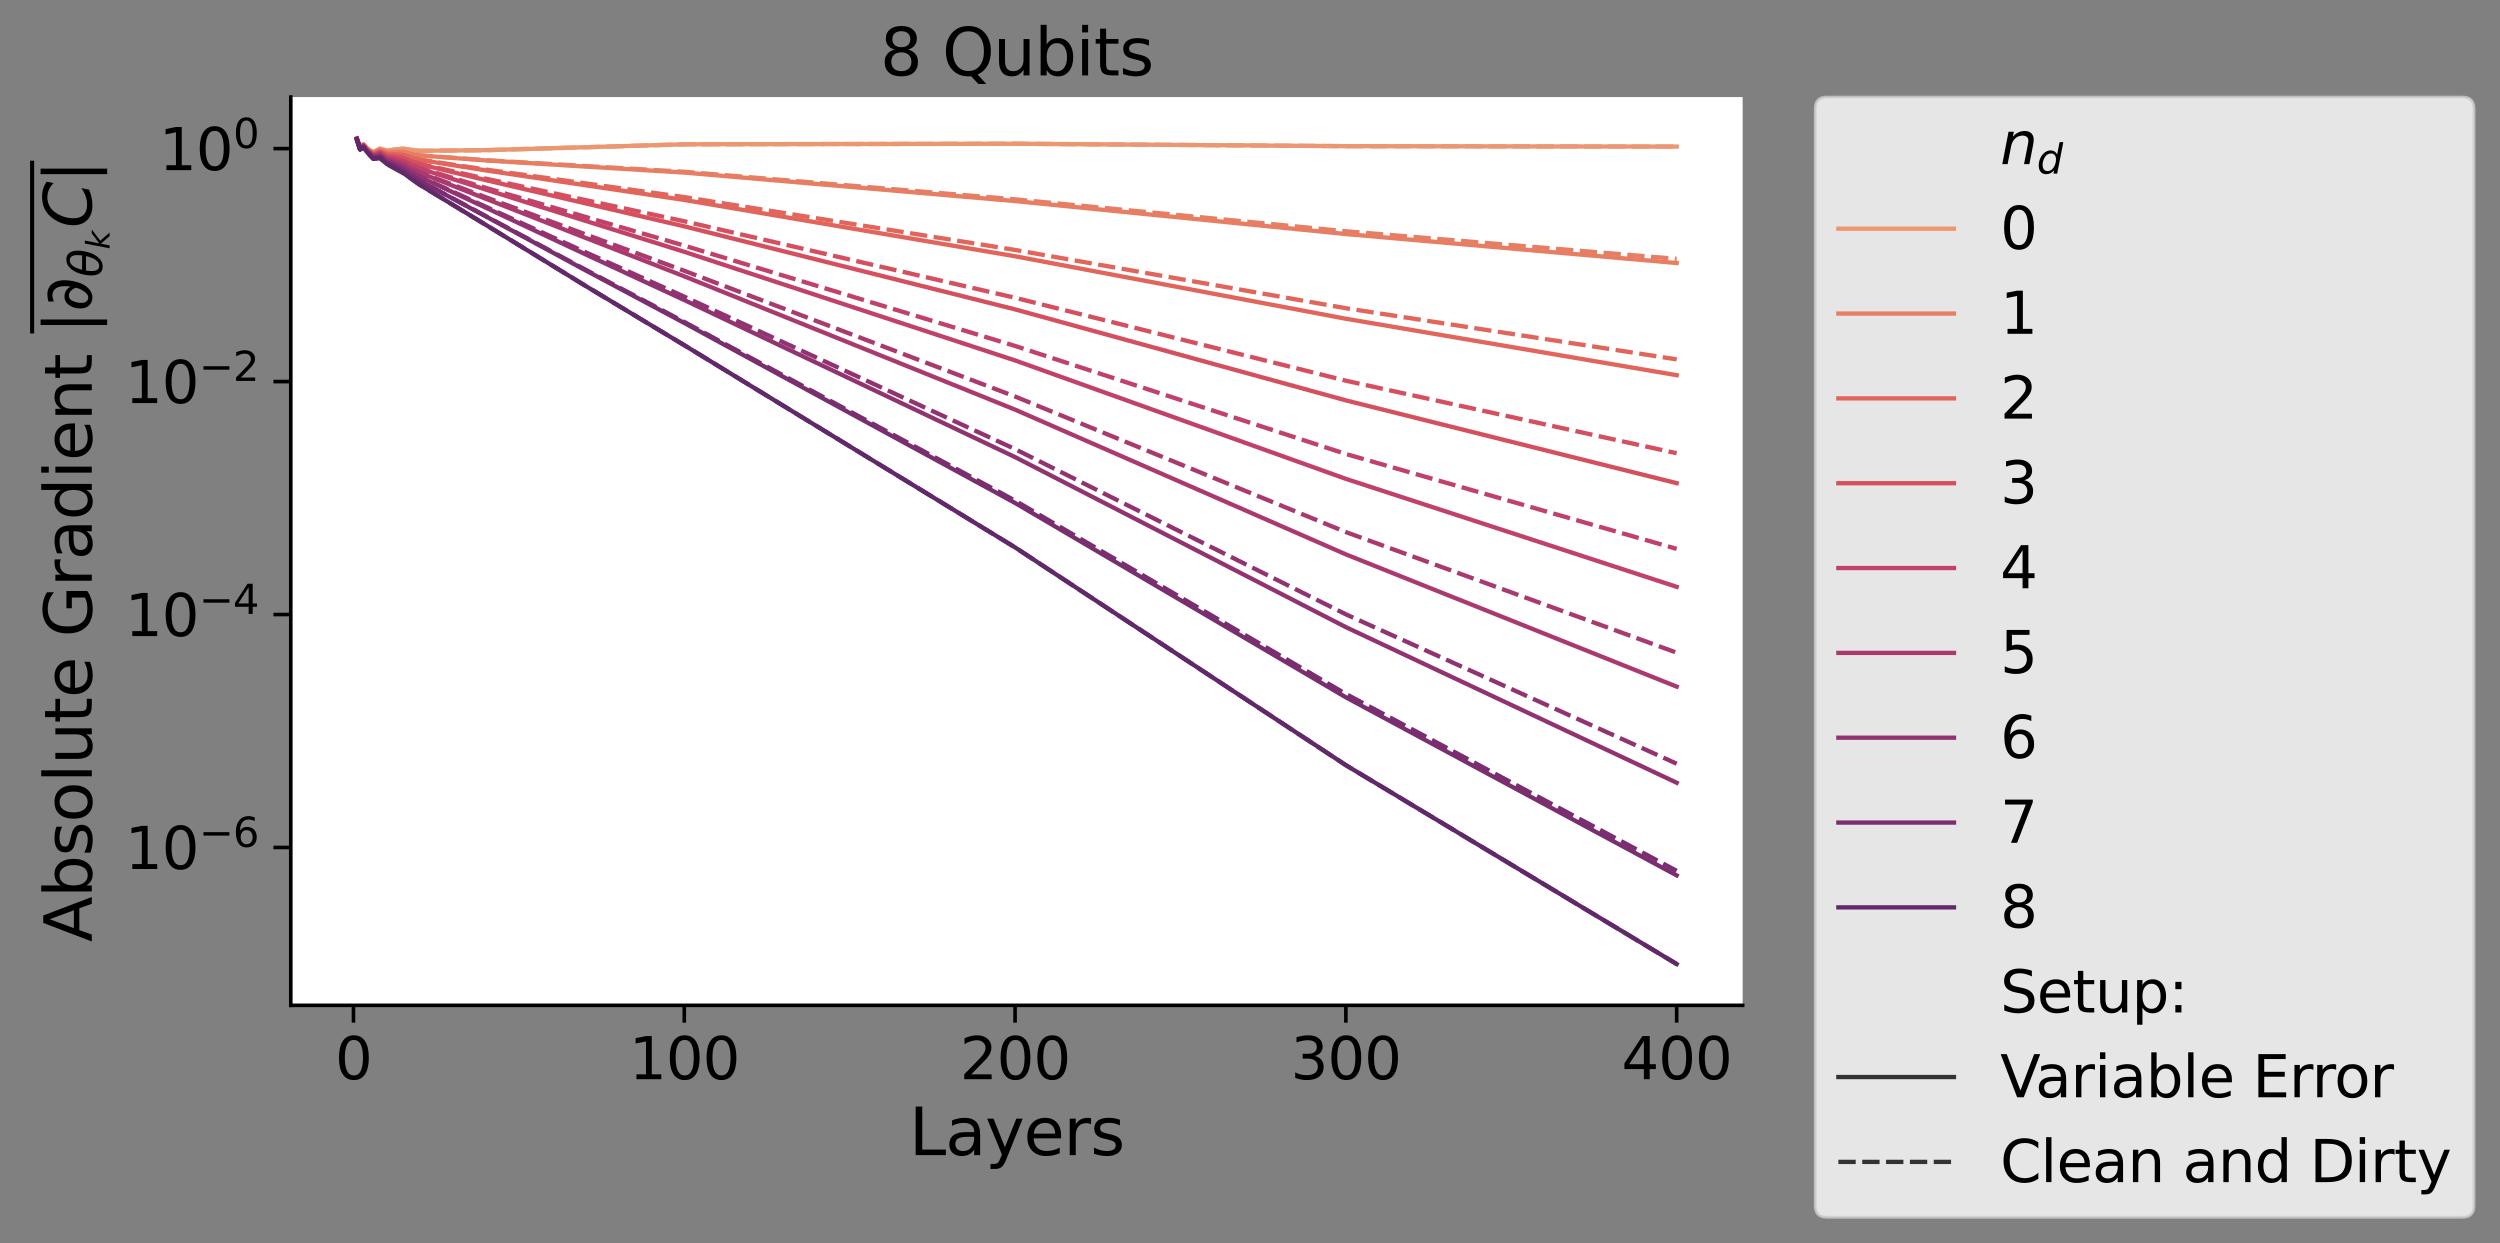 <?xml version="1.0" encoding="utf-8" standalone="no"?>
<!DOCTYPE svg PUBLIC "-//W3C//DTD SVG 1.1//EN"
  "http://www.w3.org/Graphics/SVG/1.1/DTD/svg11.dtd">
<svg height="344.182pt" version="1.1" viewBox="0 0 692.101 344.182" width="692.101pt" xmlns="http://www.w3.org/2000/svg" xmlns:xlink="http://www.w3.org/1999/xlink">
 <rect x="0" y="0" width="692.101" height="344.182" fill="#808080" stroke="none"/>
 <defs>
  <style type="text/css">*{stroke-linecap:butt;stroke-linejoin:round;}</style>
 </defs>
 <g id="figure_1">
  <g id="patch_1">
   <path d="M 0 344.182 
L 692.101 344.182 
L 692.101 0 
L 0 0 
z
" style="fill:none;"/>
  </g>
  <g id="axes_1">
   <g id="patch_2">
    <path d="M 80.5 278.317 
L 482.439 278.317 
L 482.439 26.877 
L 80.5 26.877 
z
" style="fill:#ffffff;"/>
   </g>
   <g id="matplotlib.axis_1">
    <g id="xtick_1">
     <g id="line2d_1">
      <defs>
       <path d="M 0 0 
L 0 4.8 
" id="m8aa80004e1" style="stroke:#000000;"/>
      </defs>
      <g>
       <use style="stroke:#000000;" x="97.854" xlink:href="#m8aa80004e1" y="278.317"/>
      </g>
     </g>
     <g id="text_1">
      <!-- 0 -->
      <g transform="translate(92.764 298.775)scale(0.16 -0.16)">
       <defs>
        <path d="M 2034 4250 
Q 1547 4250 1301 3770 
Q 1056 3291 1056 2328 
Q 1056 1369 1301 889 
Q 1547 409 2034 409 
Q 2525 409 2770 889 
Q 3016 1369 3016 2328 
Q 3016 3291 2770 3770 
Q 2525 4250 2034 4250 
z
M 2034 4750 
Q 2819 4750 3233 4129 
Q 3647 3509 3647 2328 
Q 3647 1150 3233 529 
Q 2819 -91 2034 -91 
Q 1250 -91 836 529 
Q 422 1150 422 2328 
Q 422 3509 836 4129 
Q 1250 4750 2034 4750 
z
" id="DejaVuSans-30" transform="scale(0.016)"/>
       </defs>
       <use xlink:href="#DejaVuSans-30"/>
      </g>
     </g>
    </g>
    <g id="xtick_2">
     <g id="line2d_2">
      <g>
       <use style="stroke:#000000;" x="189.433" xlink:href="#m8aa80004e1" y="278.317"/>
      </g>
     </g>
     <g id="text_2">
      <!-- 100 -->
      <g transform="translate(174.163 298.775)scale(0.16 -0.16)">
       <defs>
        <path d="M 794 531 
L 1825 531 
L 1825 4091 
L 703 3866 
L 703 4441 
L 1819 4666 
L 2450 4666 
L 2450 531 
L 3481 531 
L 3481 0 
L 794 0 
L 794 531 
z
" id="DejaVuSans-31" transform="scale(0.016)"/>
       </defs>
       <use xlink:href="#DejaVuSans-31"/>
       <use x="63.623" xlink:href="#DejaVuSans-30"/>
       <use x="127.246" xlink:href="#DejaVuSans-30"/>
      </g>
     </g>
    </g>
    <g id="xtick_3">
     <g id="line2d_3">
      <g>
       <use style="stroke:#000000;" x="281.012" xlink:href="#m8aa80004e1" y="278.317"/>
      </g>
     </g>
     <g id="text_3">
      <!-- 200 -->
      <g transform="translate(265.742 298.775)scale(0.16 -0.16)">
       <defs>
        <path d="M 1228 531 
L 3431 531 
L 3431 0 
L 469 0 
L 469 531 
Q 828 903 1448 1529 
Q 2069 2156 2228 2338 
Q 2531 2678 2651 2914 
Q 2772 3150 2772 3378 
Q 2772 3750 2511 3984 
Q 2250 4219 1831 4219 
Q 1534 4219 1204 4116 
Q 875 4013 500 3803 
L 500 4441 
Q 881 4594 1212 4672 
Q 1544 4750 1819 4750 
Q 2544 4750 2975 4387 
Q 3406 4025 3406 3419 
Q 3406 3131 3298 2873 
Q 3191 2616 2906 2266 
Q 2828 2175 2409 1742 
Q 1991 1309 1228 531 
z
" id="DejaVuSans-32" transform="scale(0.016)"/>
       </defs>
       <use xlink:href="#DejaVuSans-32"/>
       <use x="63.623" xlink:href="#DejaVuSans-30"/>
       <use x="127.246" xlink:href="#DejaVuSans-30"/>
      </g>
     </g>
    </g>
    <g id="xtick_4">
     <g id="line2d_4">
      <g>
       <use style="stroke:#000000;" x="372.591" xlink:href="#m8aa80004e1" y="278.317"/>
      </g>
     </g>
     <g id="text_4">
      <!-- 300 -->
      <g transform="translate(357.321 298.775)scale(0.16 -0.16)">
       <defs>
        <path d="M 2597 2516 
Q 3050 2419 3304 2112 
Q 3559 1806 3559 1356 
Q 3559 666 3084 287 
Q 2609 -91 1734 -91 
Q 1441 -91 1130 -33 
Q 819 25 488 141 
L 488 750 
Q 750 597 1062 519 
Q 1375 441 1716 441 
Q 2309 441 2620 675 
Q 2931 909 2931 1356 
Q 2931 1769 2642 2001 
Q 2353 2234 1838 2234 
L 1294 2234 
L 1294 2753 
L 1863 2753 
Q 2328 2753 2575 2939 
Q 2822 3125 2822 3475 
Q 2822 3834 2567 4026 
Q 2313 4219 1838 4219 
Q 1578 4219 1281 4162 
Q 984 4106 628 3988 
L 628 4550 
Q 988 4650 1302 4700 
Q 1616 4750 1894 4750 
Q 2613 4750 3031 4423 
Q 3450 4097 3450 3541 
Q 3450 3153 3228 2886 
Q 3006 2619 2597 2516 
z
" id="DejaVuSans-33" transform="scale(0.016)"/>
       </defs>
       <use xlink:href="#DejaVuSans-33"/>
       <use x="63.623" xlink:href="#DejaVuSans-30"/>
       <use x="127.246" xlink:href="#DejaVuSans-30"/>
      </g>
     </g>
    </g>
    <g id="xtick_5">
     <g id="line2d_5">
      <g>
       <use style="stroke:#000000;" x="464.169" xlink:href="#m8aa80004e1" y="278.317"/>
      </g>
     </g>
     <g id="text_5">
      <!-- 400 -->
      <g transform="translate(448.899 298.775)scale(0.16 -0.16)">
       <defs>
        <path d="M 2419 4116 
L 825 1625 
L 2419 1625 
L 2419 4116 
z
M 2253 4666 
L 3047 4666 
L 3047 1625 
L 3713 1625 
L 3713 1100 
L 3047 1100 
L 3047 0 
L 2419 0 
L 2419 1100 
L 313 1100 
L 313 1709 
L 2253 4666 
z
" id="DejaVuSans-34" transform="scale(0.016)"/>
       </defs>
       <use xlink:href="#DejaVuSans-34"/>
       <use x="63.623" xlink:href="#DejaVuSans-30"/>
       <use x="127.246" xlink:href="#DejaVuSans-30"/>
      </g>
     </g>
    </g>
    <g id="text_6">
     <!-- Layers -->
     <g transform="translate(251.687 319.779)scale(0.18 -0.18)">
      <defs>
       <path d="M 628 4666 
L 1259 4666 
L 1259 531 
L 3531 531 
L 3531 0 
L 628 0 
L 628 4666 
z
" id="DejaVuSans-4c" transform="scale(0.016)"/>
       <path d="M 2194 1759 
Q 1497 1759 1228 1600 
Q 959 1441 959 1056 
Q 959 750 1161 570 
Q 1363 391 1709 391 
Q 2188 391 2477 730 
Q 2766 1069 2766 1631 
L 2766 1759 
L 2194 1759 
z
M 3341 1997 
L 3341 0 
L 2766 0 
L 2766 531 
Q 2569 213 2275 61 
Q 1981 -91 1556 -91 
Q 1019 -91 701 211 
Q 384 513 384 1019 
Q 384 1609 779 1909 
Q 1175 2209 1959 2209 
L 2766 2209 
L 2766 2266 
Q 2766 2663 2505 2880 
Q 2244 3097 1772 3097 
Q 1472 3097 1187 3025 
Q 903 2953 641 2809 
L 641 3341 
Q 956 3463 1253 3523 
Q 1550 3584 1831 3584 
Q 2591 3584 2966 3190 
Q 3341 2797 3341 1997 
z
" id="DejaVuSans-61" transform="scale(0.016)"/>
       <path d="M 2059 -325 
Q 1816 -950 1584 -1140 
Q 1353 -1331 966 -1331 
L 506 -1331 
L 506 -850 
L 844 -850 
Q 1081 -850 1212 -737 
Q 1344 -625 1503 -206 
L 1606 56 
L 191 3500 
L 800 3500 
L 1894 763 
L 2988 3500 
L 3597 3500 
L 2059 -325 
z
" id="DejaVuSans-79" transform="scale(0.016)"/>
       <path d="M 3597 1894 
L 3597 1613 
L 953 1613 
Q 991 1019 1311 708 
Q 1631 397 2203 397 
Q 2534 397 2845 478 
Q 3156 559 3463 722 
L 3463 178 
Q 3153 47 2828 -22 
Q 2503 -91 2169 -91 
Q 1331 -91 842 396 
Q 353 884 353 1716 
Q 353 2575 817 3079 
Q 1281 3584 2069 3584 
Q 2775 3584 3186 3129 
Q 3597 2675 3597 1894 
z
M 3022 2063 
Q 3016 2534 2758 2815 
Q 2500 3097 2075 3097 
Q 1594 3097 1305 2825 
Q 1016 2553 972 2059 
L 3022 2063 
z
" id="DejaVuSans-65" transform="scale(0.016)"/>
       <path d="M 2631 2963 
Q 2534 3019 2420 3045 
Q 2306 3072 2169 3072 
Q 1681 3072 1420 2755 
Q 1159 2438 1159 1844 
L 1159 0 
L 581 0 
L 581 3500 
L 1159 3500 
L 1159 2956 
Q 1341 3275 1631 3429 
Q 1922 3584 2338 3584 
Q 2397 3584 2469 3576 
Q 2541 3569 2628 3553 
L 2631 2963 
z
" id="DejaVuSans-72" transform="scale(0.016)"/>
       <path d="M 2834 3397 
L 2834 2853 
Q 2591 2978 2328 3040 
Q 2066 3103 1784 3103 
Q 1356 3103 1142 2972 
Q 928 2841 928 2578 
Q 928 2378 1081 2264 
Q 1234 2150 1697 2047 
L 1894 2003 
Q 2506 1872 2764 1633 
Q 3022 1394 3022 966 
Q 3022 478 2636 193 
Q 2250 -91 1575 -91 
Q 1294 -91 989 -36 
Q 684 19 347 128 
L 347 722 
Q 666 556 975 473 
Q 1284 391 1588 391 
Q 1994 391 2212 530 
Q 2431 669 2431 922 
Q 2431 1156 2273 1281 
Q 2116 1406 1581 1522 
L 1381 1569 
Q 847 1681 609 1914 
Q 372 2147 372 2553 
Q 372 3047 722 3315 
Q 1072 3584 1716 3584 
Q 2034 3584 2315 3537 
Q 2597 3491 2834 3397 
z
" id="DejaVuSans-73" transform="scale(0.016)"/>
      </defs>
      <use xlink:href="#DejaVuSans-4c"/>
      <use x="55.713" xlink:href="#DejaVuSans-61"/>
      <use x="116.992" xlink:href="#DejaVuSans-79"/>
      <use x="176.172" xlink:href="#DejaVuSans-65"/>
      <use x="237.695" xlink:href="#DejaVuSans-72"/>
      <use x="278.809" xlink:href="#DejaVuSans-73"/>
     </g>
    </g>
   </g>
   <g id="matplotlib.axis_2">
    <g id="ytick_1">
     <g id="line2d_6">
      <defs>
       <path d="M 0 0 
L -4.8 0 
" id="m11d3d4fa8d" style="stroke:#000000;"/>
      </defs>
      <g>
       <use style="stroke:#000000;" x="80.5" xlink:href="#m11d3d4fa8d" y="234.613"/>
      </g>
     </g>
     <g id="text_7">
      <!-- $\mathdefault{10^{-6}}$ -->
      <g transform="translate(34.6 240.692)scale(0.16 -0.16)">
       <defs>
        <path d="M 678 2272 
L 4684 2272 
L 4684 1741 
L 678 1741 
L 678 2272 
z
" id="DejaVuSans-2212" transform="scale(0.016)"/>
        <path d="M 2113 2584 
Q 1688 2584 1439 2293 
Q 1191 2003 1191 1497 
Q 1191 994 1439 701 
Q 1688 409 2113 409 
Q 2538 409 2786 701 
Q 3034 994 3034 1497 
Q 3034 2003 2786 2293 
Q 2538 2584 2113 2584 
z
M 3366 4563 
L 3366 3988 
Q 3128 4100 2886 4159 
Q 2644 4219 2406 4219 
Q 1781 4219 1451 3797 
Q 1122 3375 1075 2522 
Q 1259 2794 1537 2939 
Q 1816 3084 2150 3084 
Q 2853 3084 3261 2657 
Q 3669 2231 3669 1497 
Q 3669 778 3244 343 
Q 2819 -91 2113 -91 
Q 1303 -91 875 529 
Q 447 1150 447 2328 
Q 447 3434 972 4092 
Q 1497 4750 2381 4750 
Q 2619 4750 2861 4703 
Q 3103 4656 3366 4563 
z
" id="DejaVuSans-36" transform="scale(0.016)"/>
       </defs>
       <use transform="translate(0 0.766)" xlink:href="#DejaVuSans-31"/>
       <use transform="translate(63.623 0.766)" xlink:href="#DejaVuSans-30"/>
       <use transform="translate(128.203 39.047)scale(0.7)" xlink:href="#DejaVuSans-2212"/>
       <use transform="translate(186.855 39.047)scale(0.7)" xlink:href="#DejaVuSans-36"/>
      </g>
     </g>
    </g>
    <g id="ytick_2">
     <g id="line2d_7">
      <g>
       <use style="stroke:#000000;" x="80.5" xlink:href="#m11d3d4fa8d" y="170.122"/>
      </g>
     </g>
     <g id="text_8">
      <!-- $\mathdefault{10^{-4}}$ -->
      <g transform="translate(34.6 176.201)scale(0.16 -0.16)">
       <use transform="translate(0 0.684)" xlink:href="#DejaVuSans-31"/>
       <use transform="translate(63.623 0.684)" xlink:href="#DejaVuSans-30"/>
       <use transform="translate(128.203 38.966)scale(0.7)" xlink:href="#DejaVuSans-2212"/>
       <use transform="translate(186.855 38.966)scale(0.7)" xlink:href="#DejaVuSans-34"/>
      </g>
     </g>
    </g>
    <g id="ytick_3">
     <g id="line2d_8">
      <g>
       <use style="stroke:#000000;" x="80.5" xlink:href="#m11d3d4fa8d" y="105.632"/>
      </g>
     </g>
     <g id="text_9">
      <!-- $\mathdefault{10^{-2}}$ -->
      <g transform="translate(34.6 111.71)scale(0.16 -0.16)">
       <use transform="translate(0 0.766)" xlink:href="#DejaVuSans-31"/>
       <use transform="translate(63.623 0.766)" xlink:href="#DejaVuSans-30"/>
       <use transform="translate(128.203 39.047)scale(0.7)" xlink:href="#DejaVuSans-2212"/>
       <use transform="translate(186.855 39.047)scale(0.7)" xlink:href="#DejaVuSans-32"/>
      </g>
     </g>
    </g>
    <g id="ytick_4">
     <g id="line2d_9">
      <g>
       <use style="stroke:#000000;" x="80.5" xlink:href="#m11d3d4fa8d" y="41.141"/>
      </g>
     </g>
     <g id="text_10">
      <!-- $\mathdefault{10^{0}}$ -->
      <g transform="translate(44.04 47.22)scale(0.16 -0.16)">
       <use transform="translate(0 0.766)" xlink:href="#DejaVuSans-31"/>
       <use transform="translate(63.623 0.766)" xlink:href="#DejaVuSans-30"/>
       <use transform="translate(128.203 39.047)scale(0.7)" xlink:href="#DejaVuSans-30"/>
      </g>
     </g>
    </g>
    <g id="text_11">
     <!-- Absolute Gradient $\overline{\left |\partial_{\theta_k} C\right |}$ -->
     <g transform="translate(25.56 260.777)rotate(-90)scale(0.18 -0.18)">
      <defs>
       <path d="M 2188 4044 
L 1331 1722 
L 3047 1722 
L 2188 4044 
z
M 1831 4666 
L 2547 4666 
L 4325 0 
L 3669 0 
L 3244 1197 
L 1141 1197 
L 716 0 
L 50 0 
L 1831 4666 
z
" id="DejaVuSans-41" transform="scale(0.016)"/>
       <path d="M 3116 1747 
Q 3116 2381 2855 2742 
Q 2594 3103 2138 3103 
Q 1681 3103 1420 2742 
Q 1159 2381 1159 1747 
Q 1159 1113 1420 752 
Q 1681 391 2138 391 
Q 2594 391 2855 752 
Q 3116 1113 3116 1747 
z
M 1159 2969 
Q 1341 3281 1617 3432 
Q 1894 3584 2278 3584 
Q 2916 3584 3314 3078 
Q 3713 2572 3713 1747 
Q 3713 922 3314 415 
Q 2916 -91 2278 -91 
Q 1894 -91 1617 61 
Q 1341 213 1159 525 
L 1159 0 
L 581 0 
L 581 4863 
L 1159 4863 
L 1159 2969 
z
" id="DejaVuSans-62" transform="scale(0.016)"/>
       <path d="M 1959 3097 
Q 1497 3097 1228 2736 
Q 959 2375 959 1747 
Q 959 1119 1226 758 
Q 1494 397 1959 397 
Q 2419 397 2687 759 
Q 2956 1122 2956 1747 
Q 2956 2369 2687 2733 
Q 2419 3097 1959 3097 
z
M 1959 3584 
Q 2709 3584 3137 3096 
Q 3566 2609 3566 1747 
Q 3566 888 3137 398 
Q 2709 -91 1959 -91 
Q 1206 -91 779 398 
Q 353 888 353 1747 
Q 353 2609 779 3096 
Q 1206 3584 1959 3584 
z
" id="DejaVuSans-6f" transform="scale(0.016)"/>
       <path d="M 603 4863 
L 1178 4863 
L 1178 0 
L 603 0 
L 603 4863 
z
" id="DejaVuSans-6c" transform="scale(0.016)"/>
       <path d="M 544 1381 
L 544 3500 
L 1119 3500 
L 1119 1403 
Q 1119 906 1312 657 
Q 1506 409 1894 409 
Q 2359 409 2629 706 
Q 2900 1003 2900 1516 
L 2900 3500 
L 3475 3500 
L 3475 0 
L 2900 0 
L 2900 538 
Q 2691 219 2414 64 
Q 2138 -91 1772 -91 
Q 1169 -91 856 284 
Q 544 659 544 1381 
z
M 1991 3584 
L 1991 3584 
z
" id="DejaVuSans-75" transform="scale(0.016)"/>
       <path d="M 1172 4494 
L 1172 3500 
L 2356 3500 
L 2356 3053 
L 1172 3053 
L 1172 1153 
Q 1172 725 1289 603 
Q 1406 481 1766 481 
L 2356 481 
L 2356 0 
L 1766 0 
Q 1100 0 847 248 
Q 594 497 594 1153 
L 594 3053 
L 172 3053 
L 172 3500 
L 594 3500 
L 594 4494 
L 1172 4494 
z
" id="DejaVuSans-74" transform="scale(0.016)"/>
       <path id="DejaVuSans-20" transform="scale(0.016)"/>
       <path d="M 3809 666 
L 3809 1919 
L 2778 1919 
L 2778 2438 
L 4434 2438 
L 4434 434 
Q 4069 175 3628 42 
Q 3188 -91 2688 -91 
Q 1594 -91 976 548 
Q 359 1188 359 2328 
Q 359 3472 976 4111 
Q 1594 4750 2688 4750 
Q 3144 4750 3555 4637 
Q 3966 4525 4313 4306 
L 4313 3634 
Q 3963 3931 3569 4081 
Q 3175 4231 2741 4231 
Q 1884 4231 1454 3753 
Q 1025 3275 1025 2328 
Q 1025 1384 1454 906 
Q 1884 428 2741 428 
Q 3075 428 3337 486 
Q 3600 544 3809 666 
z
" id="DejaVuSans-47" transform="scale(0.016)"/>
       <path d="M 2906 2969 
L 2906 4863 
L 3481 4863 
L 3481 0 
L 2906 0 
L 2906 525 
Q 2725 213 2448 61 
Q 2172 -91 1784 -91 
Q 1150 -91 751 415 
Q 353 922 353 1747 
Q 353 2572 751 3078 
Q 1150 3584 1784 3584 
Q 2172 3584 2448 3432 
Q 2725 3281 2906 2969 
z
M 947 1747 
Q 947 1113 1208 752 
Q 1469 391 1925 391 
Q 2381 391 2643 752 
Q 2906 1113 2906 1747 
Q 2906 2381 2643 2742 
Q 2381 3103 1925 3103 
Q 1469 3103 1208 2742 
Q 947 2381 947 1747 
z
" id="DejaVuSans-64" transform="scale(0.016)"/>
       <path d="M 603 3500 
L 1178 3500 
L 1178 0 
L 603 0 
L 603 3500 
z
M 603 4863 
L 1178 4863 
L 1178 4134 
L 603 4134 
L 603 4863 
z
" id="DejaVuSans-69" transform="scale(0.016)"/>
       <path d="M 3513 2113 
L 3513 0 
L 2938 0 
L 2938 2094 
Q 2938 2591 2744 2837 
Q 2550 3084 2163 3084 
Q 1697 3084 1428 2787 
Q 1159 2491 1159 1978 
L 1159 0 
L 581 0 
L 581 3500 
L 1159 3500 
L 1159 2956 
Q 1366 3272 1645 3428 
Q 1925 3584 2291 3584 
Q 2894 3584 3203 3211 
Q 3513 2838 3513 2113 
z
" id="DejaVuSans-6e" transform="scale(0.016)"/>
       <path d="M 1344 4891 
L 1344 -1509 
L 813 -1509 
L 813 4891 
L 1344 4891 
z
" id="DejaVuSans-7c" transform="scale(0.016)"/>
       <path d="M 1366 -91 
Q 925 -91 638 175 
Q 297 491 297 1063 
Q 297 1656 597 2119 
Q 906 2594 1463 2594 
Q 1828 2594 2116 2366 
Q 2284 2231 2400 2006 
Q 2441 2259 2441 2547 
Q 2441 2969 2341 3213 
Q 2119 3753 1531 3753 
Q 1309 3753 966 3616 
L 966 4141 
Q 1328 4238 1653 4238 
Q 2491 4238 2847 3469 
Q 3013 3106 3013 2566 
Q 3013 2213 2934 1803 
Q 2738 778 2228 291 
Q 1828 -91 1366 -91 
z
M 831 969 
Q 831 656 969 488 
Q 1116 309 1341 309 
Q 1541 309 1700 450 
Q 1925 644 2091 959 
Q 2228 1219 2297 1497 
Q 2019 2169 1538 2169 
Q 1125 2169 944 1625 
Q 831 1288 831 969 
z
" id="DejaVuSans-2202" transform="scale(0.016)"/>
       <path d="M 2913 2219 
L 925 2219 
Q 791 1284 928 888 
Q 1100 400 1566 400 
Q 2034 400 2391 891 
Q 2703 1322 2913 2219 
z
M 3009 2750 
Q 3094 3638 2984 3950 
Q 2813 4444 2353 4444 
Q 1875 4444 1525 3956 
Q 1250 3563 1034 2750 
L 3009 2750 
z
M 2444 4913 
Q 3194 4913 3494 4250 
Q 3794 3591 3566 2422 
Q 3341 1256 2781 594 
Q 2225 -72 1475 -72 
Q 722 -72 425 594 
Q 128 1256 353 2422 
Q 581 3591 1134 4250 
Q 1691 4913 2444 4913 
z
" id="DejaVuSans-Oblique-3b8" transform="scale(0.016)"/>
       <path d="M 1172 4863 
L 1747 4863 
L 1197 2028 
L 3169 3500 
L 3916 3500 
L 1716 1825 
L 3322 0 
L 2625 0 
L 1131 1709 
L 800 0 
L 225 0 
L 1172 4863 
z
" id="DejaVuSans-Oblique-6b" transform="scale(0.016)"/>
       <path d="M 4447 4306 
L 4319 3641 
Q 4019 3944 3683 4091 
Q 3347 4238 2956 4238 
Q 2422 4238 2017 3981 
Q 1613 3725 1319 3200 
Q 1131 2863 1032 2486 
Q 934 2109 934 1728 
Q 934 1091 1264 756 
Q 1594 422 2222 422 
Q 2656 422 3056 561 
Q 3456 700 3834 978 
L 3688 231 
Q 3316 72 2936 -9 
Q 2556 -91 2175 -91 
Q 1278 -91 773 396 
Q 269 884 269 1753 
Q 269 2309 461 2846 
Q 653 3384 1013 3828 
Q 1394 4300 1883 4525 
Q 2372 4750 3022 4750 
Q 3422 4750 3780 4639 
Q 4138 4528 4447 4306 
z
" id="DejaVuSans-Oblique-43" transform="scale(0.016)"/>
      </defs>
      <use transform="translate(0 0.828)" xlink:href="#DejaVuSans-41"/>
      <use transform="translate(68.408 0.828)" xlink:href="#DejaVuSans-62"/>
      <use transform="translate(131.885 0.828)" xlink:href="#DejaVuSans-73"/>
      <use transform="translate(183.984 0.828)" xlink:href="#DejaVuSans-6f"/>
      <use transform="translate(245.166 0.828)" xlink:href="#DejaVuSans-6c"/>
      <use transform="translate(272.949 0.828)" xlink:href="#DejaVuSans-75"/>
      <use transform="translate(336.328 0.828)" xlink:href="#DejaVuSans-74"/>
      <use transform="translate(375.537 0.828)" xlink:href="#DejaVuSans-65"/>
      <use transform="translate(437.061 0.828)" xlink:href="#DejaVuSans-20"/>
      <use transform="translate(468.848 0.828)" xlink:href="#DejaVuSans-47"/>
      <use transform="translate(546.338 0.828)" xlink:href="#DejaVuSans-72"/>
      <use transform="translate(587.451 0.828)" xlink:href="#DejaVuSans-61"/>
      <use transform="translate(648.73 0.828)" xlink:href="#DejaVuSans-64"/>
      <use transform="translate(712.207 0.828)" xlink:href="#DejaVuSans-69"/>
      <use transform="translate(739.99 0.828)" xlink:href="#DejaVuSans-65"/>
      <use transform="translate(801.514 0.828)" xlink:href="#DejaVuSans-6e"/>
      <use transform="translate(864.893 0.828)" xlink:href="#DejaVuSans-74"/>
      <use transform="translate(904.102 0.828)" xlink:href="#DejaVuSans-20"/>
      <use transform="translate(935.889 1.328)" xlink:href="#DejaVuSans-7c"/>
      <use transform="translate(969.58 1.328)" xlink:href="#DejaVuSans-2202"/>
      <use transform="translate(1022.246 -15.078)scale(0.7)" xlink:href="#DejaVuSans-Oblique-3b8"/>
      <use transform="translate(1065.073 -26.562)scale(0.49)" xlink:href="#DejaVuSans-Oblique-6b"/>
      <use transform="translate(1098.098 1.328)" xlink:href="#DejaVuSans-Oblique-43"/>
      <use transform="translate(1167.922 1.328)" xlink:href="#DejaVuSans-7c"/>
      <path d="M 935.889 89.5 
L 935.889 95.75 
L 1201.613 95.75 
L 1201.613 89.5 
L 935.889 89.5 
z
"/>
     </g>
    </g>
   </g>
   <g id="line2d_10">
    <path clip-path="url(#p2216a57e72)" d="M 98.77 38.306 
L 99.686 40.886 
L 100.602 39.939 
L 101.517 40.92 
L 102.433 41.605 
L 103.349 42.141 
L 105.18 41.158 
L 107.012 41.647 
L 111.591 41.172 
L 116.17 41.75 
L 134.486 41.573 
L 161.959 40.765 
L 189.433 39.95 
L 281.012 39.79 
L 372.591 40.464 
L 464.169 40.582 
" style="fill:none;stroke:#eb9872;stroke-linecap:square;stroke-width:1.2;"/>
   </g>
   <g id="line2d_11">
    <path clip-path="url(#p2216a57e72)" d="M 98.77 38.306 
L 99.686 40.886 
L 100.602 39.939 
L 101.517 40.92 
L 102.433 41.605 
L 103.349 42.141 
L 105.18 41.158 
L 107.012 41.647 
L 111.591 41.172 
L 116.17 41.75 
L 134.486 41.573 
L 161.959 40.765 
L 189.433 39.95 
L 281.012 39.79 
L 372.591 40.464 
L 464.169 40.582 
" style="fill:none;stroke:#eb9872;stroke-dasharray:4.8,1.8;stroke-dashoffset:0;stroke-width:1.2;"/>
   </g>
   <g id="line2d_12">
    <path clip-path="url(#p2216a57e72)" d="M 98.77 38.336 
L 99.686 40.949 
L 100.602 40.04 
L 101.517 41.054 
L 102.433 41.782 
L 103.349 42.372 
L 105.18 41.485 
L 107.012 42.124 
L 111.591 42.052 
L 116.17 43.018 
L 134.486 44.415 
L 161.959 46.105 
L 189.433 47.778 
L 281.012 55.668 
L 372.591 64.793 
L 464.169 72.816 
" style="fill:none;stroke:#e77e63;stroke-linecap:square;stroke-width:1.2;"/>
   </g>
   <g id="line2d_13">
    <path clip-path="url(#p2216a57e72)" d="M 98.77 38.336 
L 99.686 40.948 
L 100.602 40.039 
L 101.517 41.052 
L 102.433 41.78 
L 103.349 42.37 
L 105.18 41.48 
L 107.012 42.117 
L 111.591 42.037 
L 116.17 42.996 
L 134.486 44.347 
L 161.959 45.955 
L 189.433 47.554 
L 281.012 55.186 
L 372.591 64.018 
L 464.169 71.672 
" style="fill:none;stroke:#e77e63;stroke-dasharray:4.8,1.8;stroke-dashoffset:0;stroke-width:1.2;"/>
   </g>
   <g id="line2d_14">
    <path clip-path="url(#p2216a57e72)" d="M 98.77 38.366 
L 99.686 41.011 
L 100.602 40.141 
L 101.517 41.187 
L 102.433 41.959 
L 103.349 42.604 
L 105.18 41.811 
L 107.012 42.598 
L 111.591 42.92 
L 116.17 44.259 
L 134.486 47.176 
L 161.959 51.268 
L 189.433 55.352 
L 281.012 70.948 
L 372.591 88.246 
L 464.169 103.869 
" style="fill:none;stroke:#e2655c;stroke-linecap:square;stroke-width:1.2;"/>
   </g>
   <g id="line2d_15">
    <path clip-path="url(#p2216a57e72)" d="M 98.77 38.366 
L 99.686 41.01 
L 100.602 40.139 
L 101.517 41.184 
L 102.433 41.953 
L 103.349 42.595 
L 105.18 41.796 
L 107.012 42.574 
L 111.591 42.871 
L 116.17 44.184 
L 134.486 46.943 
L 161.959 50.742 
L 189.433 54.564 
L 281.012 69.193 
L 372.591 85.332 
L 464.169 99.491 
" style="fill:none;stroke:#e2655c;stroke-dasharray:4.8,1.8;stroke-dashoffset:0;stroke-width:1.2;"/>
   </g>
   <g id="line2d_16">
    <path clip-path="url(#p2216a57e72)" d="M 98.77 38.396 
L 99.686 41.074 
L 100.602 40.242 
L 101.517 41.322 
L 102.433 42.136 
L 103.349 42.835 
L 105.18 42.136 
L 107.012 43.067 
L 111.591 43.777 
L 116.17 45.47 
L 134.486 49.871 
L 161.959 56.271 
L 189.433 62.665 
L 281.012 85.65 
L 372.591 110.842 
L 464.169 133.759 
" style="fill:none;stroke:#d64f5f;stroke-linecap:square;stroke-width:1.2;"/>
   </g>
   <g id="line2d_17">
    <path clip-path="url(#p2216a57e72)" d="M 98.77 38.396 
L 99.686 41.072 
L 100.602 40.238 
L 101.517 41.316 
L 102.433 42.127 
L 103.349 42.821 
L 105.18 42.113 
L 107.012 43.029 
L 111.591 43.696 
L 116.17 45.342 
L 134.486 49.464 
L 161.959 55.355 
L 189.433 61.259 
L 281.012 82.438 
L 372.591 105.397 
L 464.169 125.475 
" style="fill:none;stroke:#d64f5f;stroke-dasharray:4.8,1.8;stroke-dashoffset:0;stroke-width:1.2;"/>
   </g>
   <g id="line2d_18">
    <path clip-path="url(#p2216a57e72)" d="M 98.77 38.426 
L 99.686 41.136 
L 100.602 40.343 
L 101.517 41.456 
L 102.433 42.313 
L 103.349 43.065 
L 105.18 42.459 
L 107.012 43.533 
L 111.591 44.62 
L 116.17 46.651 
L 134.486 52.488 
L 161.959 61.105 
L 189.433 69.712 
L 281.012 99.783 
L 372.591 132.569 
L 464.169 162.459 
" style="fill:none;stroke:#c14168;stroke-linecap:square;stroke-width:1.2;"/>
   </g>
   <g id="line2d_19">
    <path clip-path="url(#p2216a57e72)" d="M 98.77 38.426 
L 99.686 41.135 
L 100.602 40.339 
L 101.517 41.449 
L 102.433 42.303 
L 103.349 43.05 
L 105.18 42.433 
L 107.012 43.489 
L 111.591 44.526 
L 116.17 46.501 
L 134.486 52.003 
L 161.959 60.012 
L 189.433 67.992 
L 281.012 95.769 
L 372.591 125.685 
L 464.169 151.952 
" style="fill:none;stroke:#c14168;stroke-dasharray:4.8,1.8;stroke-dashoffset:0;stroke-width:1.2;"/>
   </g>
   <g id="line2d_20">
    <path clip-path="url(#p2216a57e72)" d="M 98.77 38.456 
L 99.686 41.199 
L 100.602 40.443 
L 101.517 41.59 
L 102.433 42.49 
L 103.349 43.295 
L 105.18 42.781 
L 107.012 43.995 
L 111.591 45.45 
L 116.17 47.807 
L 134.486 55.03 
L 161.959 65.797 
L 189.433 76.504 
L 281.012 113.404 
L 372.591 153.476 
L 464.169 190.079 
" style="fill:none;stroke:#aa3a6e;stroke-linecap:square;stroke-width:1.2;"/>
   </g>
   <g id="line2d_21">
    <path clip-path="url(#p2216a57e72)" d="M 98.77 38.456 
L 99.686 41.198 
L 100.602 40.44 
L 101.517 41.584 
L 102.433 42.48 
L 103.349 43.281 
L 105.18 42.758 
L 107.012 43.957 
L 111.591 45.367 
L 116.17 47.675 
L 134.486 54.597 
L 161.959 64.831 
L 189.433 74.966 
L 281.012 109.771 
L 372.591 147.304 
L 464.169 180.689 
" style="fill:none;stroke:#aa3a6e;stroke-dasharray:4.8,1.8;stroke-dashoffset:0;stroke-width:1.2;"/>
   </g>
   <g id="line2d_22">
    <path clip-path="url(#p2216a57e72)" d="M 98.77 38.486 
L 99.686 41.262 
L 100.602 40.544 
L 101.517 41.724 
L 102.433 42.666 
L 103.349 43.524 
L 105.18 43.102 
L 107.012 44.455 
L 111.591 46.269 
L 116.17 48.938 
L 134.486 57.499 
L 161.959 70.354 
L 189.433 83.065 
L 281.012 126.544 
L 372.591 173.62 
L 464.169 216.693 
" style="fill:none;stroke:#923371;stroke-linecap:square;stroke-width:1.2;"/>
   </g>
   <g id="line2d_23">
    <path clip-path="url(#p2216a57e72)" d="M 98.77 38.486 
L 99.686 41.261 
L 100.602 40.542 
L 101.517 41.72 
L 102.433 42.66 
L 103.349 43.515 
L 105.18 43.087 
L 107.012 44.431 
L 111.591 46.218 
L 116.17 48.858 
L 134.486 57.234 
L 161.959 69.767 
L 189.433 82.128 
L 281.012 124.332 
L 372.591 170.071 
L 464.169 211.423 
" style="fill:none;stroke:#923371;stroke-dasharray:4.8,1.8;stroke-dashoffset:0;stroke-width:1.2;"/>
   </g>
   <g id="line2d_24">
    <path clip-path="url(#p2216a57e72)" d="M 98.77 38.516 
L 99.686 41.324 
L 100.602 40.645 
L 101.517 41.858 
L 102.433 42.842 
L 103.349 43.752 
L 105.18 43.421 
L 107.012 44.91 
L 111.591 47.079 
L 116.17 50.044 
L 134.486 59.903 
L 161.959 74.766 
L 189.433 89.413 
L 281.012 139.24 
L 372.591 193.046 
L 464.169 242.339 
" style="fill:none;stroke:#7a2e70;stroke-linecap:square;stroke-width:1.2;"/>
   </g>
   <g id="line2d_25">
    <path clip-path="url(#p2216a57e72)" d="M 98.77 38.516 
L 99.686 41.324 
L 100.602 40.644 
L 101.517 41.856 
L 102.433 42.84 
L 103.349 43.749 
L 105.18 43.417 
L 107.012 44.903 
L 111.591 47.064 
L 116.17 50.02 
L 134.486 59.825 
L 161.959 74.592 
L 189.433 89.133 
L 281.012 138.595 
L 372.591 192.11 
L 464.169 241.088 
" style="fill:none;stroke:#7a2e70;stroke-dasharray:4.8,1.8;stroke-dashoffset:0;stroke-width:1.2;"/>
   </g>
   <g id="line2d_26">
    <path clip-path="url(#p2216a57e72)" d="M 98.77 38.546 
L 99.686 41.387 
L 100.602 40.746 
L 101.517 41.992 
L 102.433 43.019 
L 103.349 43.98 
L 105.18 43.738 
L 107.012 45.363 
L 111.591 47.879 
L 116.17 51.129 
L 134.486 62.25 
L 161.959 79.062 
L 189.433 95.571 
L 281.012 151.544 
L 372.591 211.836 
L 464.169 266.888 
" style="fill:none;stroke:#62296a;stroke-linecap:square;stroke-width:1.2;"/>
   </g>
   <g id="line2d_27">
    <path clip-path="url(#p2216a57e72)" d="M 98.77 38.546 
L 99.686 41.387 
L 100.602 40.746 
L 101.517 41.992 
L 102.433 43.019 
L 103.349 43.98 
L 105.18 43.738 
L 107.012 45.363 
L 111.591 47.879 
L 116.17 51.129 
L 134.486 62.25 
L 161.959 79.062 
L 189.433 95.571 
L 281.012 151.544 
L 372.591 211.836 
L 464.169 266.888 
" style="fill:none;stroke:#62296a;stroke-dasharray:4.8,1.8;stroke-dashoffset:0;stroke-width:1.2;"/>
   </g>
   <g id="line2d_28"/>
   <g id="line2d_29"/>
   <g id="line2d_30"/>
   <g id="line2d_31"/>
   <g id="line2d_32"/>
   <g id="line2d_33"/>
   <g id="line2d_34"/>
   <g id="line2d_35"/>
   <g id="line2d_36"/>
   <g id="line2d_37"/>
   <g id="line2d_38"/>
   <g id="patch_3">
    <path d="M 80.5 278.317 
L 80.5 26.877 
" style="fill:none;stroke:#000000;stroke-linecap:square;stroke-linejoin:miter;"/>
   </g>
   <g id="patch_4">
    <path d="M 80.5 278.317 
L 482.439 278.317 
" style="fill:none;stroke:#000000;stroke-linecap:square;stroke-linejoin:miter;"/>
   </g>
   <g id="text_12">
    <!-- 8 Qubits -->
    <g transform="translate(243.664 20.877)scale(0.18 -0.18)">
     <defs>
      <path d="M 2034 2216 
Q 1584 2216 1326 1975 
Q 1069 1734 1069 1313 
Q 1069 891 1326 650 
Q 1584 409 2034 409 
Q 2484 409 2743 651 
Q 3003 894 3003 1313 
Q 3003 1734 2745 1975 
Q 2488 2216 2034 2216 
z
M 1403 2484 
Q 997 2584 770 2862 
Q 544 3141 544 3541 
Q 544 4100 942 4425 
Q 1341 4750 2034 4750 
Q 2731 4750 3128 4425 
Q 3525 4100 3525 3541 
Q 3525 3141 3298 2862 
Q 3072 2584 2669 2484 
Q 3125 2378 3379 2068 
Q 3634 1759 3634 1313 
Q 3634 634 3220 271 
Q 2806 -91 2034 -91 
Q 1263 -91 848 271 
Q 434 634 434 1313 
Q 434 1759 690 2068 
Q 947 2378 1403 2484 
z
M 1172 3481 
Q 1172 3119 1398 2916 
Q 1625 2713 2034 2713 
Q 2441 2713 2670 2916 
Q 2900 3119 2900 3481 
Q 2900 3844 2670 4047 
Q 2441 4250 2034 4250 
Q 1625 4250 1398 4047 
Q 1172 3844 1172 3481 
z
" id="DejaVuSans-38" transform="scale(0.016)"/>
      <path d="M 2522 4238 
Q 1834 4238 1429 3725 
Q 1025 3213 1025 2328 
Q 1025 1447 1429 934 
Q 1834 422 2522 422 
Q 3209 422 3611 934 
Q 4013 1447 4013 2328 
Q 4013 3213 3611 3725 
Q 3209 4238 2522 4238 
z
M 3406 84 
L 4238 -825 
L 3475 -825 
L 2784 -78 
Q 2681 -84 2626 -87 
Q 2572 -91 2522 -91 
Q 1538 -91 948 567 
Q 359 1225 359 2328 
Q 359 3434 948 4092 
Q 1538 4750 2522 4750 
Q 3503 4750 4090 4092 
Q 4678 3434 4678 2328 
Q 4678 1516 4351 937 
Q 4025 359 3406 84 
z
" id="DejaVuSans-51" transform="scale(0.016)"/>
     </defs>
     <use xlink:href="#DejaVuSans-38"/>
     <use x="63.623" xlink:href="#DejaVuSans-20"/>
     <use x="95.41" xlink:href="#DejaVuSans-51"/>
     <use x="174.121" xlink:href="#DejaVuSans-75"/>
     <use x="237.5" xlink:href="#DejaVuSans-62"/>
     <use x="300.977" xlink:href="#DejaVuSans-69"/>
     <use x="328.76" xlink:href="#DejaVuSans-74"/>
     <use x="367.969" xlink:href="#DejaVuSans-73"/>
    </g>
   </g>
   <g id="legend_1">
    <g id="patch_5">
     <path d="M 505.736 336.982 
L 681.701 336.982 
Q 684.901 336.982 684.901 333.782 
L 684.901 30.077 
Q 684.901 26.877 681.701 26.877 
L 505.736 26.877 
Q 502.536 26.877 502.536 30.077 
L 502.536 333.782 
Q 502.536 336.982 505.736 336.982 
z
" style="fill:#ffffff;opacity:0.8;stroke:#cccccc;stroke-linejoin:miter;stroke-width:0.8;"/>
    </g>
    <g id="text_13">
     <!-- $n_d$ -->
     <g transform="translate(553.736 45.435)scale(0.16 -0.16)">
      <defs>
       <path d="M 3566 2113 
L 3156 0 
L 2578 0 
L 2988 2091 
Q 3016 2238 3031 2350 
Q 3047 2463 3047 2528 
Q 3047 2791 2881 2937 
Q 2716 3084 2419 3084 
Q 1956 3084 1622 2776 
Q 1288 2469 1184 1941 
L 800 0 
L 225 0 
L 903 3500 
L 1478 3500 
L 1363 2950 
Q 1603 3253 1940 3418 
Q 2278 3584 2650 3584 
Q 3113 3584 3367 3334 
Q 3622 3084 3622 2631 
Q 3622 2519 3608 2391 
Q 3594 2263 3566 2113 
z
" id="DejaVuSans-Oblique-6e" transform="scale(0.016)"/>
       <path d="M 2675 525 
Q 2444 222 2128 65 
Q 1813 -91 1428 -91 
Q 903 -91 598 267 
Q 294 625 294 1247 
Q 294 1766 478 2236 
Q 663 2706 1013 3078 
Q 1244 3325 1534 3454 
Q 1825 3584 2144 3584 
Q 2481 3584 2739 3421 
Q 2997 3259 3138 2956 
L 3513 4863 
L 4091 4863 
L 3144 0 
L 2566 0 
L 2675 525 
z
M 891 1350 
Q 891 897 1095 644 
Q 1300 391 1663 391 
Q 1931 391 2161 520 
Q 2391 650 2566 903 
Q 2750 1166 2856 1509 
Q 2963 1853 2963 2188 
Q 2963 2622 2758 2865 
Q 2553 3109 2194 3109 
Q 1922 3109 1687 2981 
Q 1453 2853 1288 2613 
Q 1106 2353 998 2009 
Q 891 1666 891 1350 
z
" id="DejaVuSans-Oblique-64" transform="scale(0.016)"/>
      </defs>
      <use xlink:href="#DejaVuSans-Oblique-6e"/>
      <use transform="translate(63.379 -16.406)scale(0.7)" xlink:href="#DejaVuSans-Oblique-64"/>
     </g>
    </g>
    <g id="line2d_39">
     <path d="M 508.936 63.32 
L 540.936 63.32 
" style="fill:none;stroke:#eb9872;stroke-linecap:square;stroke-width:1.2;"/>
    </g>
    <g id="line2d_40"/>
    <g id="text_14">
     <!-- 0 -->
     <g transform="translate(553.736 68.92)scale(0.16 -0.16)">
      <use xlink:href="#DejaVuSans-30"/>
     </g>
    </g>
    <g id="line2d_41">
     <path d="M 508.936 86.805 
L 540.936 86.805 
" style="fill:none;stroke:#e77e63;stroke-linecap:square;stroke-width:1.2;"/>
    </g>
    <g id="line2d_42"/>
    <g id="text_15">
     <!-- 1 -->
     <g transform="translate(553.736 92.405)scale(0.16 -0.16)">
      <use xlink:href="#DejaVuSans-31"/>
     </g>
    </g>
    <g id="line2d_43">
     <path d="M 508.936 110.29 
L 540.936 110.29 
" style="fill:none;stroke:#e2655c;stroke-linecap:square;stroke-width:1.2;"/>
    </g>
    <g id="line2d_44"/>
    <g id="text_16">
     <!-- 2 -->
     <g transform="translate(553.736 115.89)scale(0.16 -0.16)">
      <use xlink:href="#DejaVuSans-32"/>
     </g>
    </g>
    <g id="line2d_45">
     <path d="M 508.936 133.775 
L 540.936 133.775 
" style="fill:none;stroke:#d64f5f;stroke-linecap:square;stroke-width:1.2;"/>
    </g>
    <g id="line2d_46"/>
    <g id="text_17">
     <!-- 3 -->
     <g transform="translate(553.736 139.375)scale(0.16 -0.16)">
      <use xlink:href="#DejaVuSans-33"/>
     </g>
    </g>
    <g id="line2d_47">
     <path d="M 508.936 157.26 
L 540.936 157.26 
" style="fill:none;stroke:#c14168;stroke-linecap:square;stroke-width:1.2;"/>
    </g>
    <g id="line2d_48"/>
    <g id="text_18">
     <!-- 4 -->
     <g transform="translate(553.736 162.86)scale(0.16 -0.16)">
      <use xlink:href="#DejaVuSans-34"/>
     </g>
    </g>
    <g id="line2d_49">
     <path d="M 508.936 180.745 
L 540.936 180.745 
" style="fill:none;stroke:#aa3a6e;stroke-linecap:square;stroke-width:1.2;"/>
    </g>
    <g id="line2d_50"/>
    <g id="text_19">
     <!-- 5 -->
     <g transform="translate(553.736 186.345)scale(0.16 -0.16)">
      <defs>
       <path d="M 691 4666 
L 3169 4666 
L 3169 4134 
L 1269 4134 
L 1269 2991 
Q 1406 3038 1543 3061 
Q 1681 3084 1819 3084 
Q 2600 3084 3056 2656 
Q 3513 2228 3513 1497 
Q 3513 744 3044 326 
Q 2575 -91 1722 -91 
Q 1428 -91 1123 -41 
Q 819 9 494 109 
L 494 744 
Q 775 591 1075 516 
Q 1375 441 1709 441 
Q 2250 441 2565 725 
Q 2881 1009 2881 1497 
Q 2881 1984 2565 2268 
Q 2250 2553 1709 2553 
Q 1456 2553 1204 2497 
Q 953 2441 691 2322 
L 691 4666 
z
" id="DejaVuSans-35" transform="scale(0.016)"/>
      </defs>
      <use xlink:href="#DejaVuSans-35"/>
     </g>
    </g>
    <g id="line2d_51">
     <path d="M 508.936 204.23 
L 540.936 204.23 
" style="fill:none;stroke:#923371;stroke-linecap:square;stroke-width:1.2;"/>
    </g>
    <g id="line2d_52"/>
    <g id="text_20">
     <!-- 6 -->
     <g transform="translate(553.736 209.83)scale(0.16 -0.16)">
      <use xlink:href="#DejaVuSans-36"/>
     </g>
    </g>
    <g id="line2d_53">
     <path d="M 508.936 227.715 
L 540.936 227.715 
" style="fill:none;stroke:#7a2e70;stroke-linecap:square;stroke-width:1.2;"/>
    </g>
    <g id="line2d_54"/>
    <g id="text_21">
     <!-- 7 -->
     <g transform="translate(553.736 233.315)scale(0.16 -0.16)">
      <defs>
       <path d="M 525 4666 
L 3525 4666 
L 3525 4397 
L 1831 0 
L 1172 0 
L 2766 4134 
L 525 4134 
L 525 4666 
z
" id="DejaVuSans-37" transform="scale(0.016)"/>
      </defs>
      <use xlink:href="#DejaVuSans-37"/>
     </g>
    </g>
    <g id="line2d_55">
     <path d="M 508.936 251.2 
L 540.936 251.2 
" style="fill:none;stroke:#62296a;stroke-linecap:square;stroke-width:1.2;"/>
    </g>
    <g id="line2d_56"/>
    <g id="text_22">
     <!-- 8 -->
     <g transform="translate(553.736 256.8)scale(0.16 -0.16)">
      <use xlink:href="#DejaVuSans-38"/>
     </g>
    </g>
    <g id="text_23">
     <!-- Setup: -->
     <g transform="translate(553.736 280.285)scale(0.16 -0.16)">
      <defs>
       <path d="M 3425 4513 
L 3425 3897 
Q 3066 4069 2747 4153 
Q 2428 4238 2131 4238 
Q 1616 4238 1336 4038 
Q 1056 3838 1056 3469 
Q 1056 3159 1242 3001 
Q 1428 2844 1947 2747 
L 2328 2669 
Q 3034 2534 3370 2195 
Q 3706 1856 3706 1288 
Q 3706 609 3251 259 
Q 2797 -91 1919 -91 
Q 1588 -91 1214 -16 
Q 841 59 441 206 
L 441 856 
Q 825 641 1194 531 
Q 1563 422 1919 422 
Q 2459 422 2753 634 
Q 3047 847 3047 1241 
Q 3047 1584 2836 1778 
Q 2625 1972 2144 2069 
L 1759 2144 
Q 1053 2284 737 2584 
Q 422 2884 422 3419 
Q 422 4038 858 4394 
Q 1294 4750 2059 4750 
Q 2388 4750 2728 4690 
Q 3069 4631 3425 4513 
z
" id="DejaVuSans-53" transform="scale(0.016)"/>
       <path d="M 1159 525 
L 1159 -1331 
L 581 -1331 
L 581 3500 
L 1159 3500 
L 1159 2969 
Q 1341 3281 1617 3432 
Q 1894 3584 2278 3584 
Q 2916 3584 3314 3078 
Q 3713 2572 3713 1747 
Q 3713 922 3314 415 
Q 2916 -91 2278 -91 
Q 1894 -91 1617 61 
Q 1341 213 1159 525 
z
M 3116 1747 
Q 3116 2381 2855 2742 
Q 2594 3103 2138 3103 
Q 1681 3103 1420 2742 
Q 1159 2381 1159 1747 
Q 1159 1113 1420 752 
Q 1681 391 2138 391 
Q 2594 391 2855 752 
Q 3116 1113 3116 1747 
z
" id="DejaVuSans-70" transform="scale(0.016)"/>
       <path d="M 750 794 
L 1409 794 
L 1409 0 
L 750 0 
L 750 794 
z
M 750 3309 
L 1409 3309 
L 1409 2516 
L 750 2516 
L 750 3309 
z
" id="DejaVuSans-3a" transform="scale(0.016)"/>
      </defs>
      <use xlink:href="#DejaVuSans-53"/>
      <use x="63.477" xlink:href="#DejaVuSans-65"/>
      <use x="125" xlink:href="#DejaVuSans-74"/>
      <use x="164.209" xlink:href="#DejaVuSans-75"/>
      <use x="227.588" xlink:href="#DejaVuSans-70"/>
      <use x="291.064" xlink:href="#DejaVuSans-3a"/>
     </g>
    </g>
    <g id="line2d_57">
     <path d="M 508.936 298.17 
L 540.936 298.17 
" style="fill:none;stroke:#333333;stroke-linecap:square;stroke-width:1.2;"/>
    </g>
    <g id="line2d_58"/>
    <g id="text_24">
     <!-- Variable Error -->
     <g transform="translate(553.736 303.77)scale(0.16 -0.16)">
      <defs>
       <path d="M 1831 0 
L 50 4666 
L 709 4666 
L 2188 738 
L 3669 4666 
L 4325 4666 
L 2547 0 
L 1831 0 
z
" id="DejaVuSans-56" transform="scale(0.016)"/>
       <path d="M 628 4666 
L 3578 4666 
L 3578 4134 
L 1259 4134 
L 1259 2753 
L 3481 2753 
L 3481 2222 
L 1259 2222 
L 1259 531 
L 3634 531 
L 3634 0 
L 628 0 
L 628 4666 
z
" id="DejaVuSans-45" transform="scale(0.016)"/>
      </defs>
      <use xlink:href="#DejaVuSans-56"/>
      <use x="60.658" xlink:href="#DejaVuSans-61"/>
      <use x="121.938" xlink:href="#DejaVuSans-72"/>
      <use x="163.051" xlink:href="#DejaVuSans-69"/>
      <use x="190.834" xlink:href="#DejaVuSans-61"/>
      <use x="252.113" xlink:href="#DejaVuSans-62"/>
      <use x="315.59" xlink:href="#DejaVuSans-6c"/>
      <use x="343.373" xlink:href="#DejaVuSans-65"/>
      <use x="404.896" xlink:href="#DejaVuSans-20"/>
      <use x="436.684" xlink:href="#DejaVuSans-45"/>
      <use x="499.867" xlink:href="#DejaVuSans-72"/>
      <use x="539.23" xlink:href="#DejaVuSans-72"/>
      <use x="578.094" xlink:href="#DejaVuSans-6f"/>
      <use x="639.275" xlink:href="#DejaVuSans-72"/>
     </g>
    </g>
    <g id="line2d_59">
     <path d="M 508.936 321.655 
L 540.936 321.655 
" style="fill:none;stroke:#333333;stroke-dasharray:4.8,1.8;stroke-dashoffset:0;stroke-width:1.2;"/>
    </g>
    <g id="line2d_60"/>
    <g id="text_25">
     <!-- Clean and Dirty -->
     <g transform="translate(553.736 327.255)scale(0.16 -0.16)">
      <defs>
       <path d="M 4122 4306 
L 4122 3641 
Q 3803 3938 3442 4084 
Q 3081 4231 2675 4231 
Q 1875 4231 1450 3742 
Q 1025 3253 1025 2328 
Q 1025 1406 1450 917 
Q 1875 428 2675 428 
Q 3081 428 3442 575 
Q 3803 722 4122 1019 
L 4122 359 
Q 3791 134 3420 21 
Q 3050 -91 2638 -91 
Q 1578 -91 968 557 
Q 359 1206 359 2328 
Q 359 3453 968 4101 
Q 1578 4750 2638 4750 
Q 3056 4750 3426 4639 
Q 3797 4528 4122 4306 
z
" id="DejaVuSans-43" transform="scale(0.016)"/>
       <path d="M 1259 4147 
L 1259 519 
L 2022 519 
Q 2988 519 3436 956 
Q 3884 1394 3884 2338 
Q 3884 3275 3436 3711 
Q 2988 4147 2022 4147 
L 1259 4147 
z
M 628 4666 
L 1925 4666 
Q 3281 4666 3915 4102 
Q 4550 3538 4550 2338 
Q 4550 1131 3912 565 
Q 3275 0 1925 0 
L 628 0 
L 628 4666 
z
" id="DejaVuSans-44" transform="scale(0.016)"/>
      </defs>
      <use xlink:href="#DejaVuSans-43"/>
      <use x="69.824" xlink:href="#DejaVuSans-6c"/>
      <use x="97.607" xlink:href="#DejaVuSans-65"/>
      <use x="159.131" xlink:href="#DejaVuSans-61"/>
      <use x="220.41" xlink:href="#DejaVuSans-6e"/>
      <use x="283.789" xlink:href="#DejaVuSans-20"/>
      <use x="315.576" xlink:href="#DejaVuSans-61"/>
      <use x="376.855" xlink:href="#DejaVuSans-6e"/>
      <use x="440.234" xlink:href="#DejaVuSans-64"/>
      <use x="503.711" xlink:href="#DejaVuSans-20"/>
      <use x="535.498" xlink:href="#DejaVuSans-44"/>
      <use x="612.5" xlink:href="#DejaVuSans-69"/>
      <use x="640.283" xlink:href="#DejaVuSans-72"/>
      <use x="681.396" xlink:href="#DejaVuSans-74"/>
      <use x="720.605" xlink:href="#DejaVuSans-79"/>
     </g>
    </g>
   </g>
  </g>
 </g>
 <defs>
  <clipPath id="p2216a57e72">
   <rect height="251.44" width="401.939" x="80.5" y="26.877"/>
  </clipPath>
 </defs>
</svg>
